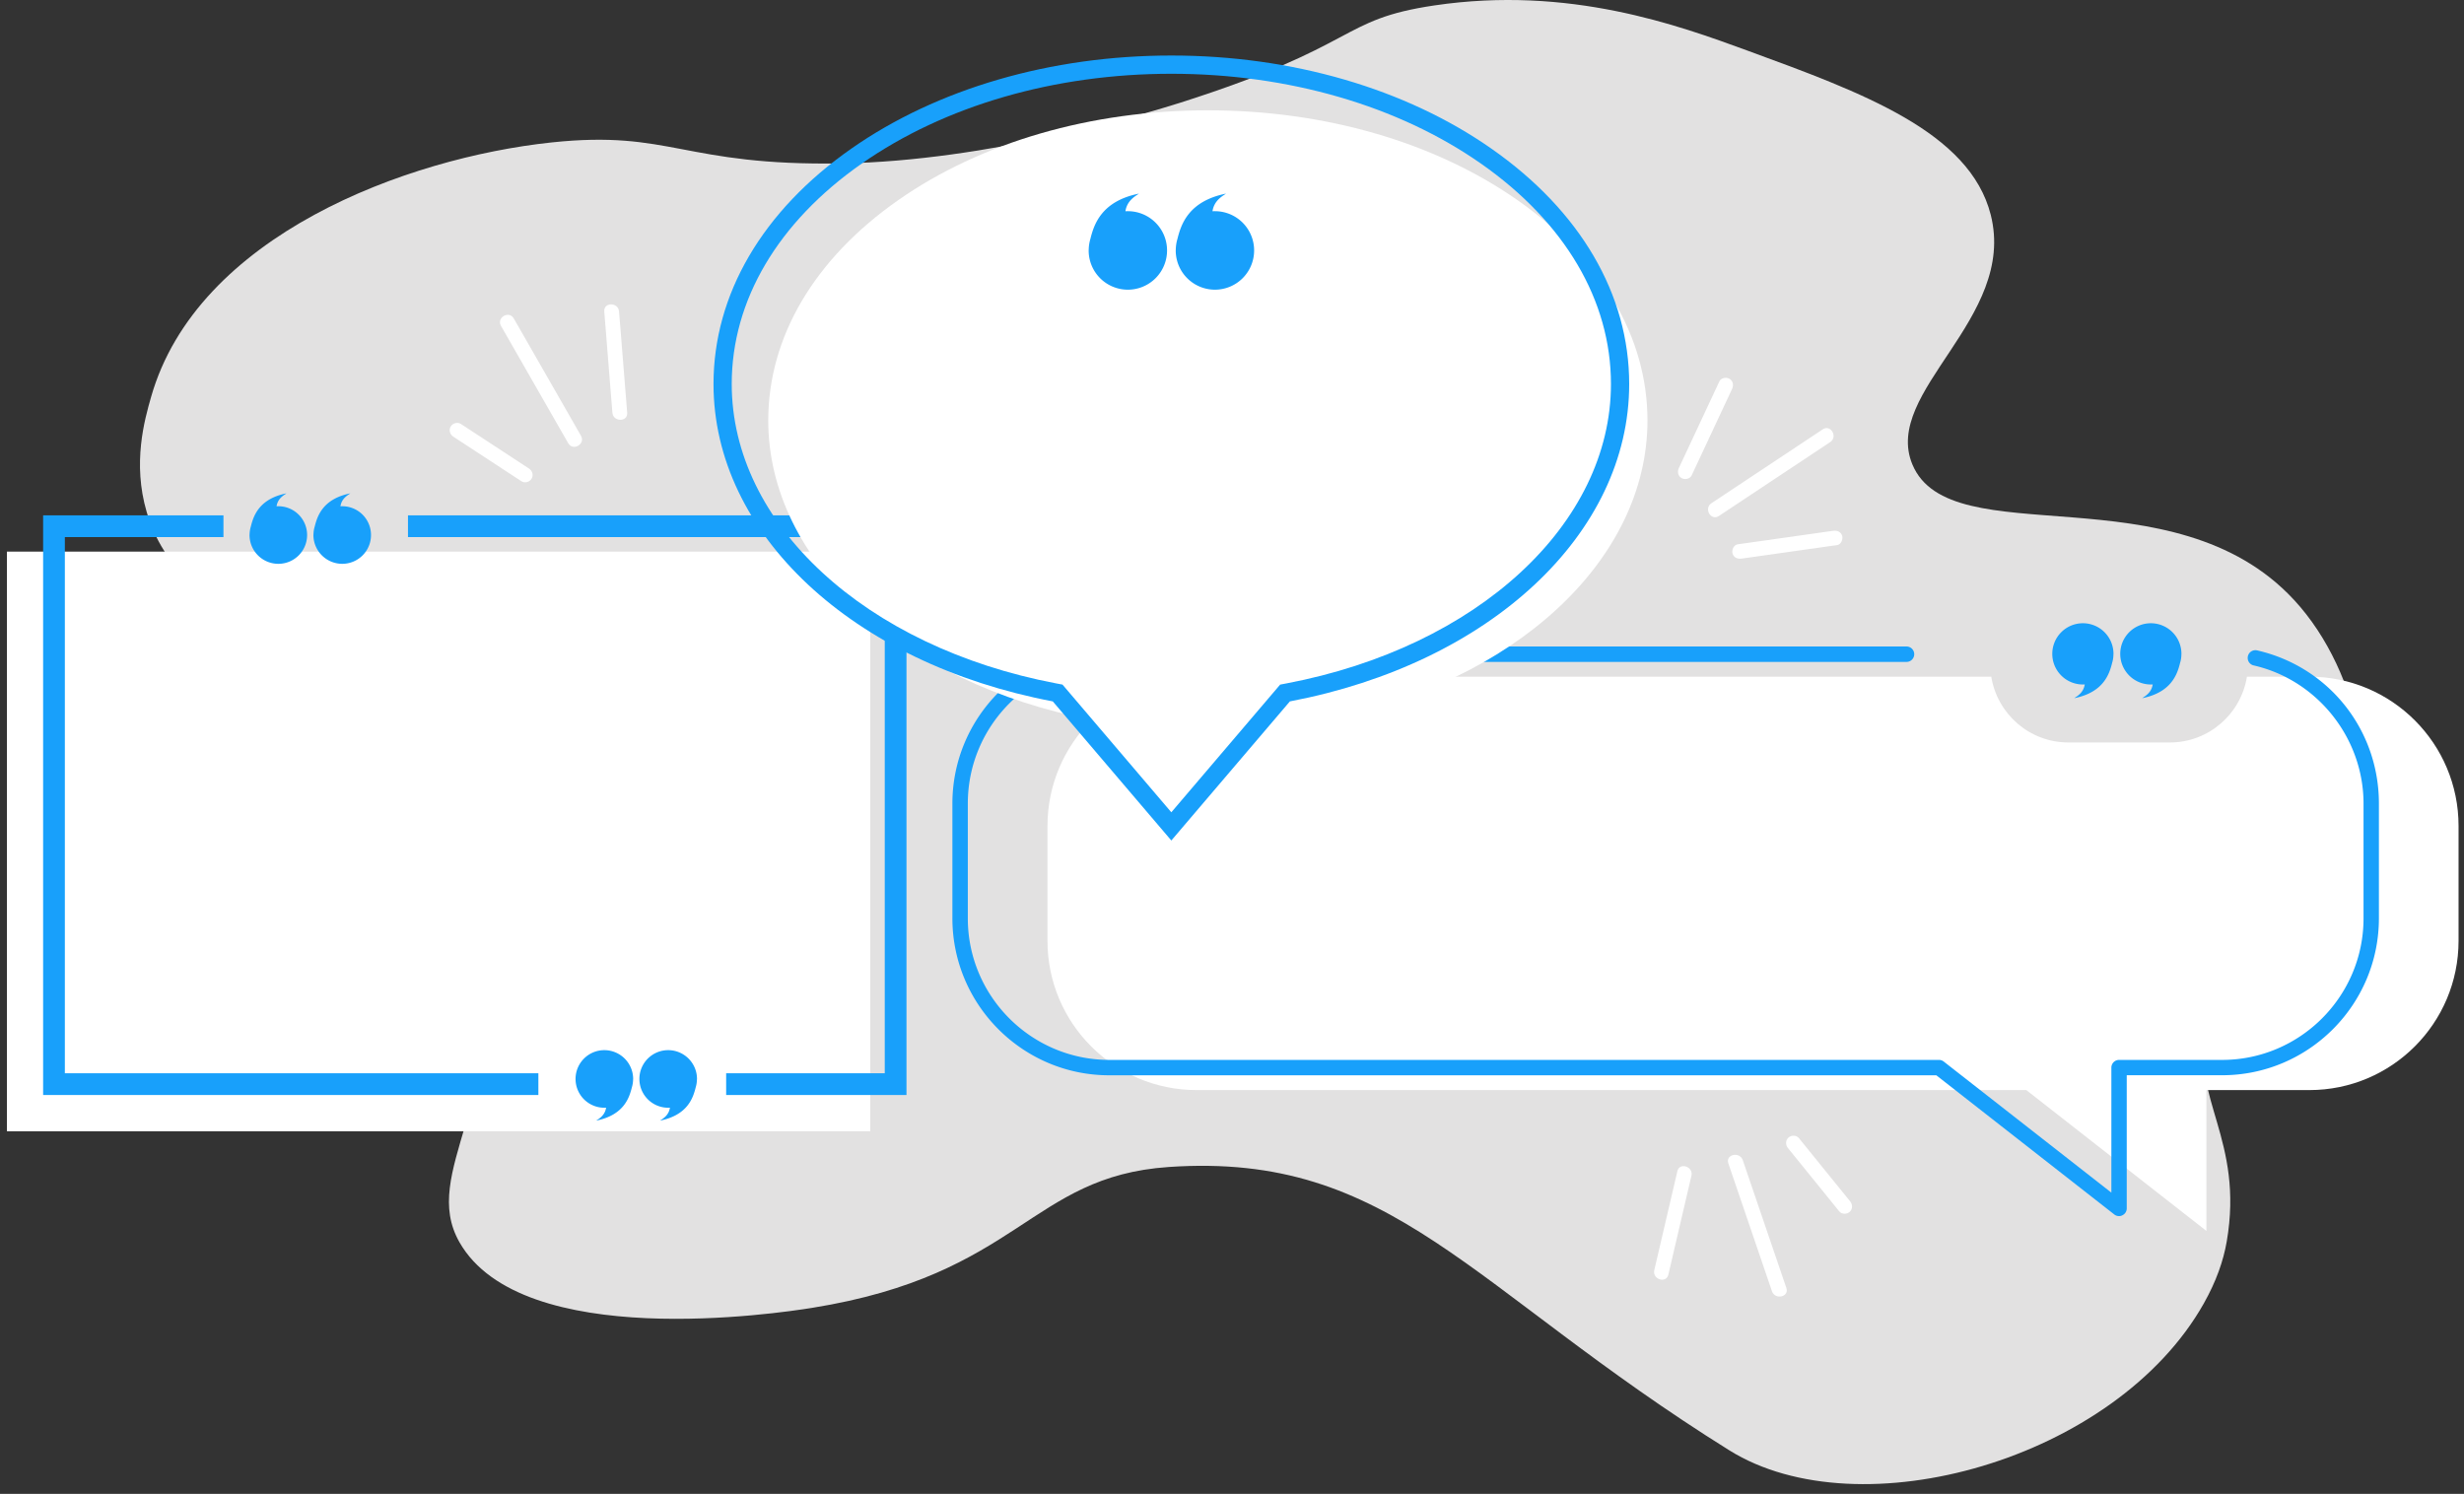 <svg width="221" height="134" fill="none" xmlns="http://www.w3.org/2000/svg">
    <rect width="100%" height="100%" fill="#333333" stroke="none"/>
    <path d="M156.729 4.538c10.323 3.777 19.935 7.297 21.822 14.724 2.368 9.337-9.758 15.843-7.027 22.398 3.416 8.2 23.391.406 34.248 12.171 6.028 6.529 8.198 17.944 4.459 25.353-3.677 7.285-10.831 6.28-12.364 13.052-1.401 6.174 3.424 10.022 1.851 19.134-.3 1.729-.928 3.542-2.05 5.542-7.902 14.034-30.859 20.482-42.561 13.185-23.328-14.552-30.239-26.799-50.298-25.415-12.47.863-13.319 9.642-31.98 12.637-3.028.486-26.007 3.94-31.615-5.883-3.588-6.285 4.318-12.654 2.285-28.285-.455-3.494-.942-7.236-3.094-11.468C33.008 57.13 16.67 57.905 13.157 45.928c-1.29-4.392-.194-8.258.39-10.306 4.122-14.516 22.934-21.465 35.922-22.845 10.73-1.14 11.764 2.128 26.055 1.88 13.107-.225 27.164-4.436 30.337-5.444C122.15 4.02 119.998 1.769 128.659.486c12.1-1.791 21.853 1.778 28.07 4.052z" fill="#E2E1E1"/>
    <path d="M52.11 39.09c-1.763-3.074-3.522-6.148-5.285-9.226-.248-.434-.495-.867-.747-1.3-.424-.74-1.569-.076-1.144.667 1.763 3.074 3.522 6.148 5.285 9.227.247.433.495.866.747 1.3.424.743 1.568.075 1.144-.668zM56.253 37.02l-.637-7.94-.093-1.14c-.066-.845-1.392-.854-1.325 0l.636 7.939.093 1.141c.07.845 1.396.854 1.326 0zM47.443 42.027c-1.78-1.168-3.561-2.331-5.342-3.499-.257-.168-.513-.336-.774-.504-.3-.194-.733-.062-.905.239-.19.323-.062.712.238.907 1.781 1.167 3.562 2.33 5.343 3.498.256.168.512.336.773.504.3.195.734.062.906-.238.186-.323.062-.708-.239-.907zM151.727 42.646c1.211-2.587 2.417-5.175 3.628-7.762.15-.323.093-.717-.239-.907-.287-.168-.755-.088-.905.239-1.211 2.587-2.418 5.175-3.628 7.762-.151.323-.093.717.238.907.283.168.751.088.906-.239zM154.168 46.286c2.907-1.933 5.82-3.861 8.727-5.794l1.26-.836c.707-.469.044-1.619-.668-1.145-2.907 1.932-5.82 3.86-8.727 5.793l-1.26.837c-.711.468-.048 1.618.668 1.145zM156.208 50.108l7.495-1.062c.353-.048.711-.102 1.065-.15.353-.049.548-.504.464-.818-.106-.38-.46-.514-.818-.465l-7.494 1.062c-.354.048-.712.101-1.065.15-.354.049-.548.504-.464.818.106.38.459.513.817.465zM155.017 104.355c1.145 3.352 2.285 6.705 3.43 10.057l.481 1.411c.274.801 1.569.522 1.295-.287-1.145-3.353-2.285-6.705-3.429-10.058-.159-.469-.323-.942-.482-1.411-.274-.8-1.569-.522-1.295.288zM150.444 105.063c-.601 2.583-1.207 5.17-1.808 7.753-.088.372-.172.743-.26 1.115-.195.827 1.069 1.238 1.264.402l1.807-7.753c.088-.372.172-.743.261-1.115.19-.827-1.07-1.238-1.264-.402zM160.362 102.98c1.339 1.654 2.682 3.308 4.021 4.962.195.239.389.478.579.717.226.278.681.278.937.048.279-.252.274-.659.049-.937-1.339-1.655-2.683-3.309-4.022-4.963-.194-.239-.389-.478-.579-.716-.225-.279-.68-.279-.936-.049-.279.252-.279.659-.049.938zM78.058 49.48H.622v51.996h77.436V49.48z" fill="#fff"/>
    <path d="M5.817 96.274V48.18h14.225v-1.95H3.868v51.996h44.42v-1.95H5.818zM36.592 46.228v1.951h42.763v48.095H65.13v1.95h16.174V46.229H36.592zM54.204 94.2a2.58 2.58 0 00-2.581 2.583 2.58 2.58 0 002.58 2.583c.054 0 .107 0 .16-.004-.106.703-.64.986-.888 1.159 2.492-.496 2.965-2.066 3.195-2.964v-.004c.07-.226.106-.46.115-.708 0-.04.004-.062.004-.062a2.589 2.589 0 00-2.585-2.583zM59.93 94.2a2.58 2.58 0 00-2.581 2.583 2.58 2.58 0 002.58 2.583c.053 0 .106 0 .16-.004-.107.703-.641.986-.889 1.159 2.493-.496 2.965-2.066 3.195-2.964v-.004c.07-.226.106-.46.115-.708 0-.04.005-.062.005-.062a2.586 2.586 0 00-2.586-2.583zM30.695 50.576a2.58 2.58 0 002.581-2.583 2.58 2.58 0 00-2.58-2.583c-.054 0-.107 0-.16.005.106-.704.641-.987.889-1.16-2.493.496-2.966 2.066-3.195 2.964v.005c-.071.225-.106.46-.115.707 0 .04-.005.062-.005.062a2.591 2.591 0 002.585 2.583zM24.965 50.576a2.58 2.58 0 002.58-2.583 2.58 2.58 0 00-2.58-2.583c-.053 0-.106 0-.159.005.106-.704.64-.987.888-1.16-2.492.496-2.965 2.066-3.195 2.964v.005c-.07.225-.106.46-.115.707 0 .04-.004.062-.004.062a2.586 2.586 0 002.585 2.583z" fill="#18A0FB"/>
    <path d="M207.135 60.701h-5.603c-.539 3.344-3.425 5.9-6.92 5.9h-9.09c-3.491 0-6.382-2.556-6.921-5.9H107.33c-7.393 0-13.38 5.998-13.38 13.397v10.293c0 7.4 5.987 13.392 13.38 13.392h74.413l16.152 12.632V97.783h9.236c7.389 0 13.381-5.993 13.381-13.392V74.097c.004-7.4-5.988-13.397-13.377-13.397z" fill="#fff"/>
    <path d="M190.062 109.088a.689.689 0 01-.425-.146l-15.966-12.486H99.497c-7.76 0-14.075-6.32-14.075-14.082V72.08c0-7.767 6.315-14.087 14.075-14.087h71.54a.691.691 0 010 1.38h-71.54c-7 0-12.692 5.701-12.692 12.707v10.293c0 7.005 5.696 12.702 12.692 12.702h74.413c.155 0 .305.053.424.146l15.038 11.761V95.766c0-.38.31-.69.69-.69h9.236c6.999 0 12.691-5.701 12.691-12.702V72.08c0-5.887-4.158-11.101-9.885-12.397a.693.693 0 01.305-1.35c6.451 1.46 10.959 7.113 10.959 13.743v10.292c0 7.767-6.315 14.083-14.07 14.083h-8.547v11.942c0 .265-.15.504-.389.619a.594.594 0 01-.3.075z" fill="#18A0FB"/>
    <path d="M186.818 55.906a2.746 2.746 0 00-2.745 2.747 2.746 2.746 0 002.745 2.747c.057 0 .114 0 .167-.005-.114.748-.68 1.048-.945 1.234 2.651-.526 3.155-2.194 3.398-3.153v-.005a2.64 2.64 0 00.119-.752c.005-.04.005-.066.005-.066a2.746 2.746 0 00-2.744-2.747zM192.912 55.906a2.745 2.745 0 00-2.744 2.747 2.745 2.745 0 002.744 2.747c.058 0 .115 0 .168-.005-.115.748-.68 1.048-.946 1.234 2.652-.526 3.156-2.194 3.399-3.153v-.005a2.64 2.64 0 00.119-.752c.004-.04.004-.066.004-.066a2.745 2.745 0 00-2.744-2.747z" fill="#18A0FB"/>
    <path d="M98.57 64.686l-.565-.106c-17.133-3.255-29.1-14.304-29.1-26.86 0-7.493 4.141-14.512 11.658-19.767 7.428-5.197 17.292-8.058 27.774-8.058s20.341 2.861 27.769 8.058c7.517 5.26 11.658 12.278 11.658 19.766 0 12.557-11.967 23.606-29.104 26.861l-.566.106-9.762 11.456-9.761-11.456z" fill="#fff"/>
    <path d="M133.769 13.335c-7.698-5.387-17.897-8.355-28.706-8.355-10.814 0-21.009 2.968-28.711 8.355-7.968 5.573-12.356 13.075-12.356 21.111 0 13.442 12.466 25.056 30.43 28.47l10.632 12.478 10.633-12.477c17.963-3.415 30.434-15.03 30.434-28.47 0-8.042-4.388-15.543-12.356-21.112zm-18.383 47.967l-.566.107-9.762 11.455-9.761-11.455-.566-.107C77.598 58.047 65.63 47 65.63 34.442c0-7.493 4.14-14.512 11.658-19.766 7.428-5.197 17.292-8.059 27.774-8.059s20.341 2.862 27.769 8.059c7.517 5.258 11.658 12.278 11.658 19.766 0 12.561-11.967 23.605-29.104 26.86z" fill="#18A0FB"/>
    <path d="M108.966 25.985a3.517 3.517 0 003.518-3.52 3.517 3.517 0 00-3.518-3.521c-.07 0-.146 0-.216.004.146-.955.87-1.344 1.215-1.579-3.398.677-4.043 2.813-4.353 4.038v.005a3.594 3.594 0 00-.154.964c-.005.053-.005.084-.005.084a3.517 3.517 0 003.513 3.525zM101.158 25.985a3.517 3.517 0 003.517-3.52 3.517 3.517 0 00-3.517-3.521c-.071 0-.146 0-.217.004.146-.955.871-1.344 1.215-1.579-3.398.677-4.043 2.813-4.352 4.038v.005a3.635 3.635 0 00-.155.964c-.005.053-.005.084-.005.084a3.514 3.514 0 003.514 3.525z" fill="#18A0FB"/>
</svg>
